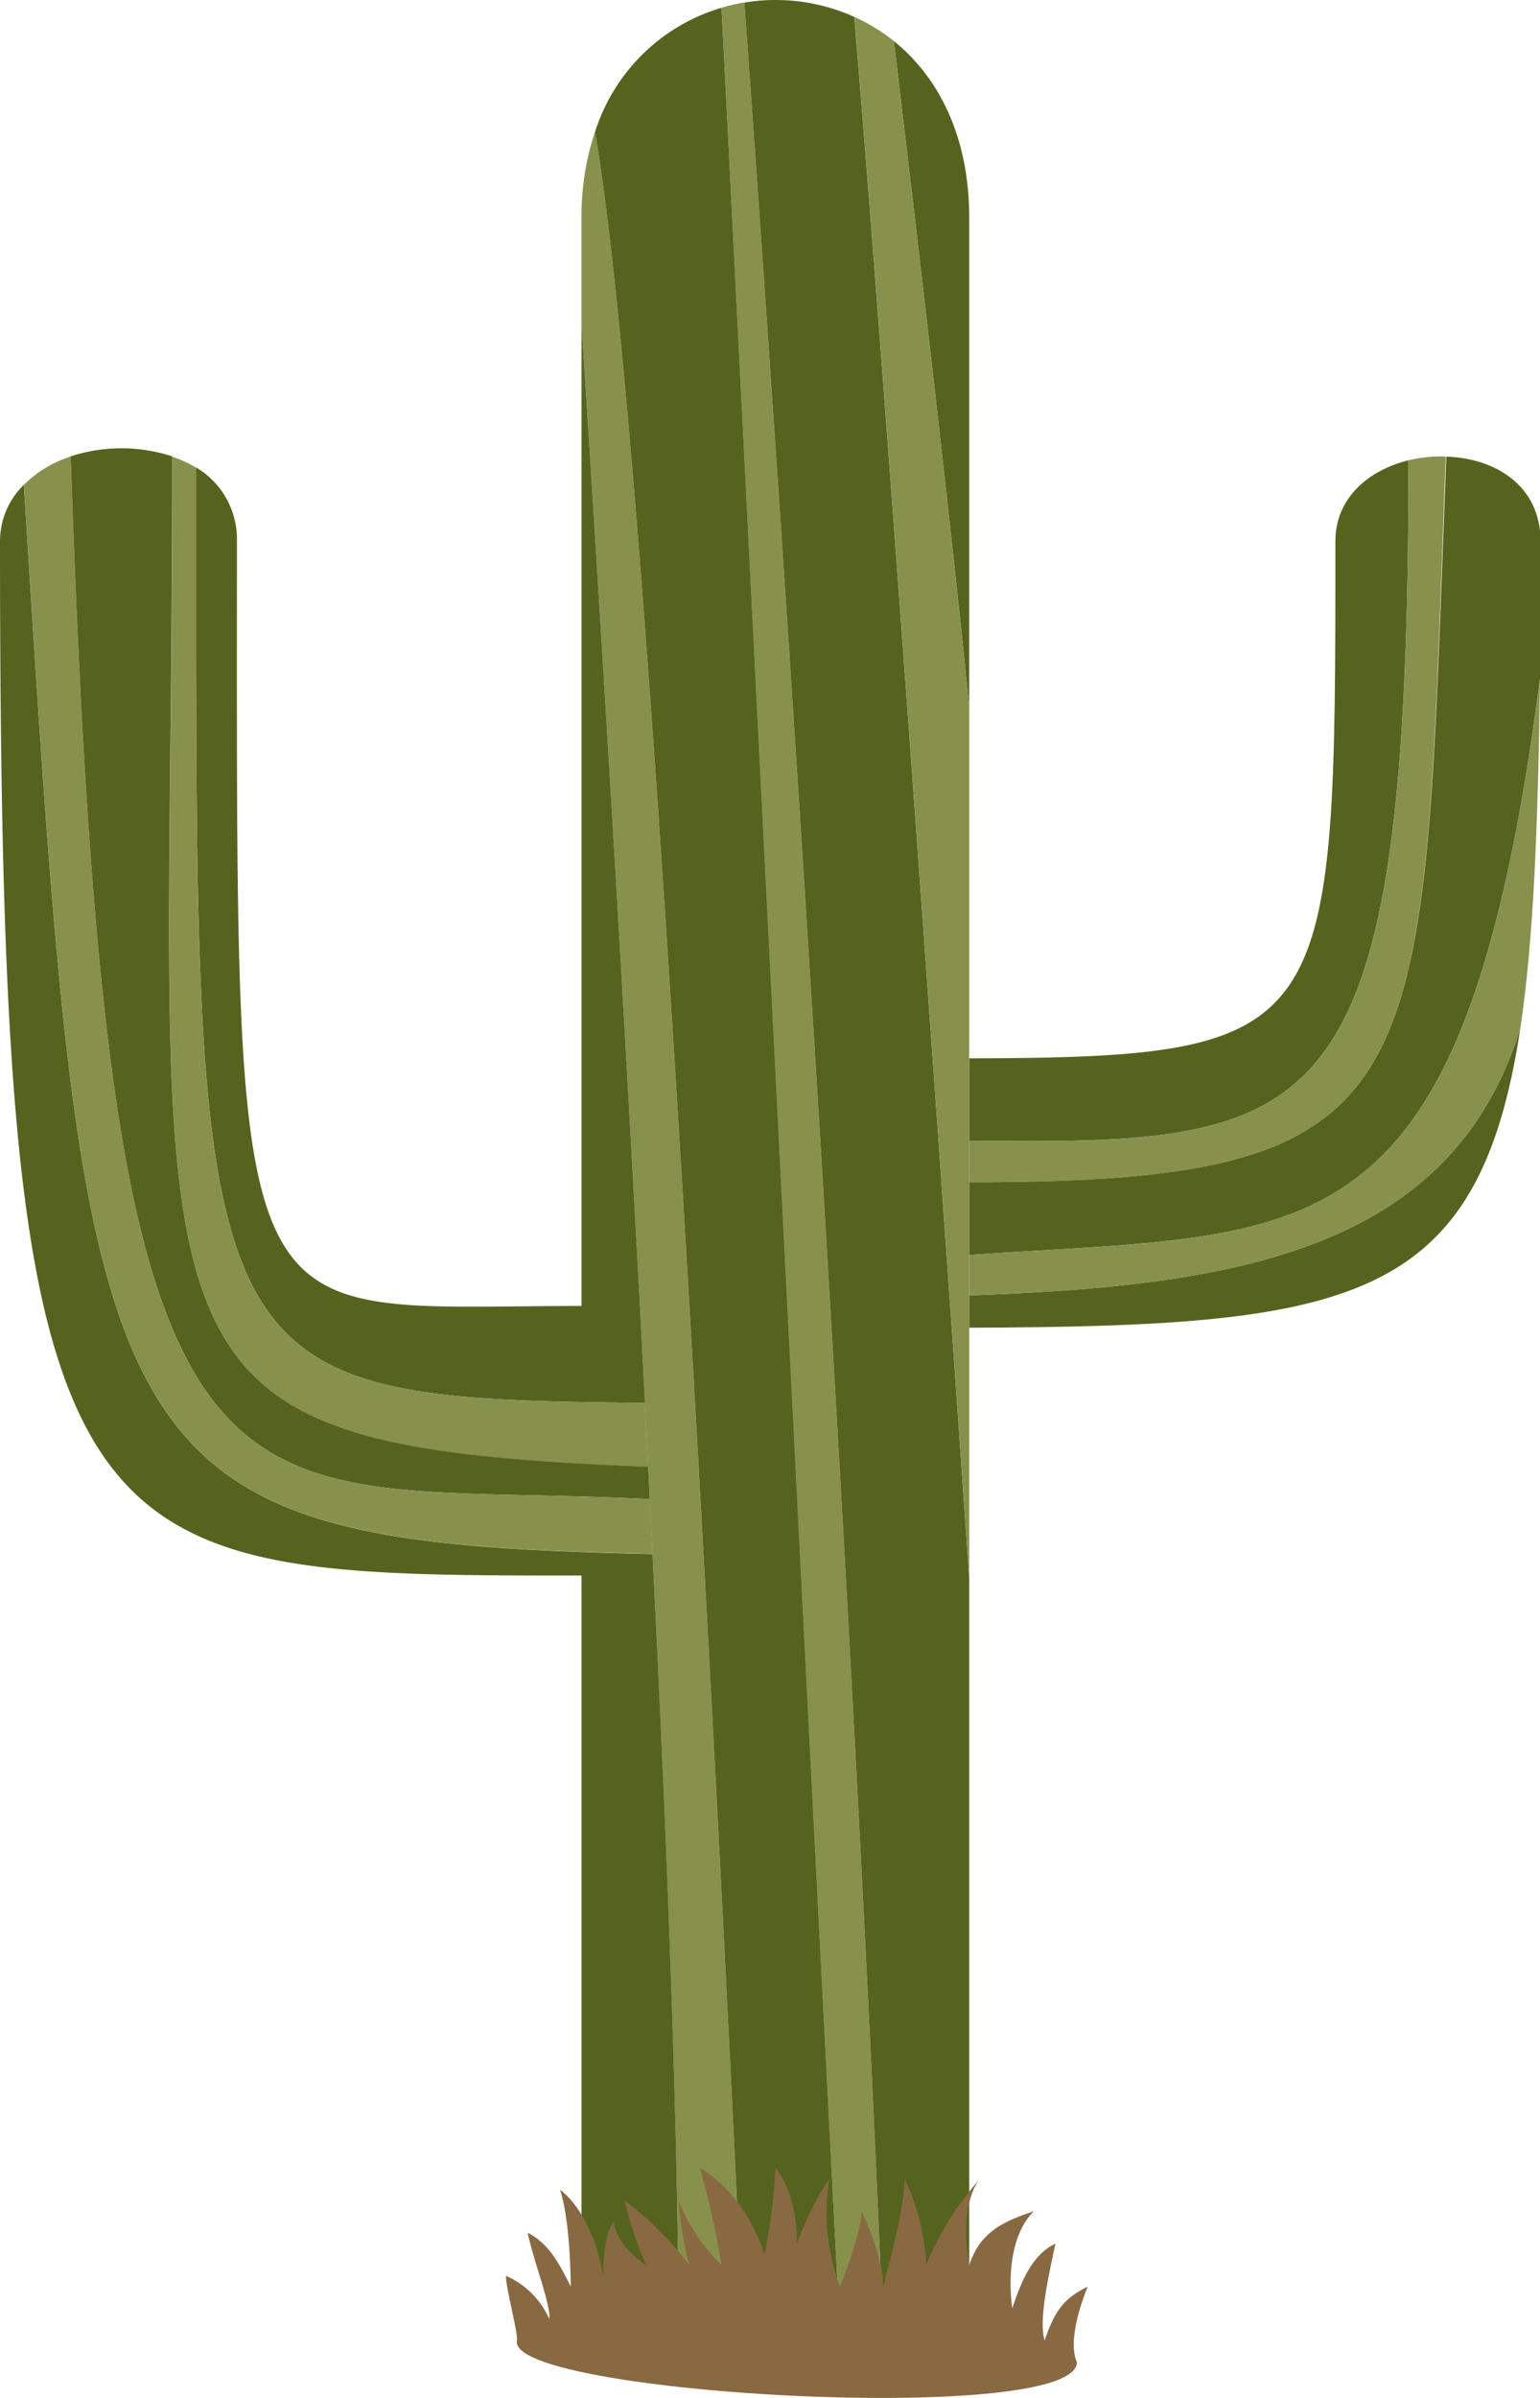 <svg xmlns="http://www.w3.org/2000/svg" viewBox="0 0 143 222.56"><defs><style>.cls-1{fill:#87914c;}.cls-2{fill:#56631e;}.cls-3{fill:#896942;}</style></defs><title>Cactus 1</title><g id="Layer_2" data-name="Layer 2"><g id="Page_1" data-name="Page 1"><g id="Cactus"><g id="Layer_14" data-name="Layer 14"><path class="cls-1" d="M54,20.23v10s9,136,9,186h6s-7.83-170.42-13.75-204A24.68,24.68,0,0,0,54,20.23Z"/><path class="cls-2" d="M55.25,12.26c5.92,33.55,13.75,204,13.75,204h9C76.06,179.39,67.54,10.94,67,.72A17.52,17.52,0,0,0,55.25,12.26Z"/><path class="cls-1" d="M67,.72c.52,10.22,9,178.67,11,215.51h4s-3-79-12.88-216A16.79,16.79,0,0,0,67,.72Z"/><path class="cls-2" d="M69.12.24c9.88,137,12.88,216,12.88,216h8V146.51S83,45.23,79.33,1.57A17.76,17.76,0,0,0,69.12.24Z"/><path class="cls-2" d="M90,65.73V20.23c0-7.63-2.88-13.1-7-16.42h0S88,45.23,90,65.73Z"/><path class="cls-1" d="M90,97.23V65.73c-2-20.5-7-61.92-7-61.92h0a17.13,17.13,0,0,0-3.66-2.24C83,45.23,90,146.51,90,146.51V123.23h0v-26Z"/><path class="cls-2" d="M130.79,42.72h0c-3.69.91-6.79,3.48-6.79,7.51,0,45.86,0,47.91-34,48v7.65C123,106.23,130.79,105.21,130.79,42.72Z"/><path class="cls-1" d="M134.25,42.37a13,13,0,0,0-3.46.35h0c0,62.49-7.79,63.51-40.79,63.16v3.85C134,109.73,132,101.23,134.25,42.37Z"/><path class="cls-2" d="M90,120.23v3c35.52-.13,47.31-2.2,51.17-27.78C134.73,116.12,114.71,119.35,90,120.23Z"/><path class="cls-2" d="M143,63q.06-6,.05-12.76c0-5.21-4.26-7.72-8.75-7.86C132,101.23,134,109.73,90,109.73v6.75C122,114.23,135.9,117.74,143,63Z"/><path class="cls-1" d="M90,116.48v3.75c24.71-.88,44.73-4.11,51.17-24.78C142.4,87.27,142.82,76.69,143,63,135.9,117.74,122,114.23,90,116.48Z"/><path class="cls-2" d="M59.89,130.21c-2.6-50.33-5.89-100-5.89-100v91c-33,0-32,5-32-71a7.73,7.73,0,0,0-3.8-6.83h0C18.2,128.2,17.13,129.79,59.89,130.21Z"/><path class="cls-1" d="M62,136.23v-6l-2.11,0,.3,5.95Z"/><path class="cls-1" d="M60.19,136.16l-.3-5.95c-42.76-.42-41.69-2-41.69-86.81h0a10.67,10.67,0,0,0-2.18-1C16,127.24,9.26,134.08,60.19,136.16Z"/><path class="cls-2" d="M63,216.23c0-17-1-43.89-2.41-72C8,143.12,8,136.42,2.21,45A7.31,7.31,0,0,0,0,50.23c0,96,6,96,54,96v70Z"/><path class="cls-2" d="M60.34,139.14l-.15-3C9.26,134.08,16,127.24,16,42.36a15.16,15.16,0,0,0-9.44,0C10.12,148.06,19.56,137.06,60.34,139.14Z"/><path class="cls-1" d="M62,144.23v-5l-1.66-.09c.08,1.69.17,3.38.25,5.07Z"/><path class="cls-1" d="M60.59,144.21c-.08-1.69-.17-3.38-.25-5.07-40.78-2.08-50.22,8.92-53.76-96.77A10.85,10.85,0,0,0,2.21,45C8,136.42,8,143.12,60.59,144.21Z"/></g><g id="Grass"><path class="cls-3" d="M96,205.23c-3,1-5,2-6,5-1-6,1-8,1-8a28,28,0,0,0-5,8,20.69,20.69,0,0,0-2-8c0,3-2,10-2,10,0-3-2-7-2-7,0,2-2,7-2,7a19.57,19.57,0,0,1-1-10h0a28.29,28.29,0,0,0-3,6c0-5-2-7-2-7h0a53.84,53.84,0,0,1-1,8c-2-6-6-8-6-8h0a81.44,81.44,0,0,1,2,9h0a17.16,17.16,0,0,1-4-6,35.36,35.36,0,0,0,1,6,30.79,30.79,0,0,0-6-6h0a32.24,32.24,0,0,0,2,6c-3-2-3-4-3-4h0c-1,1-1,5-1,5-1-6-4-8-4-8,1,3,1,9,1,9-1-2-2-4-4-5,.5,2.5,2.2,6.79,2,8a7.81,7.81,0,0,0-4-4c-.16.56,1.13,5.35,1,6-1,5,52,8,52,2-.11-.22-1-2,1-7-2,1-3,2-4,5-.6-2,.48-6.42,1-9-2,1-3,3-4,6C94,214.23,93,208.23,96,205.23Z"/></g></g></g></g></svg>